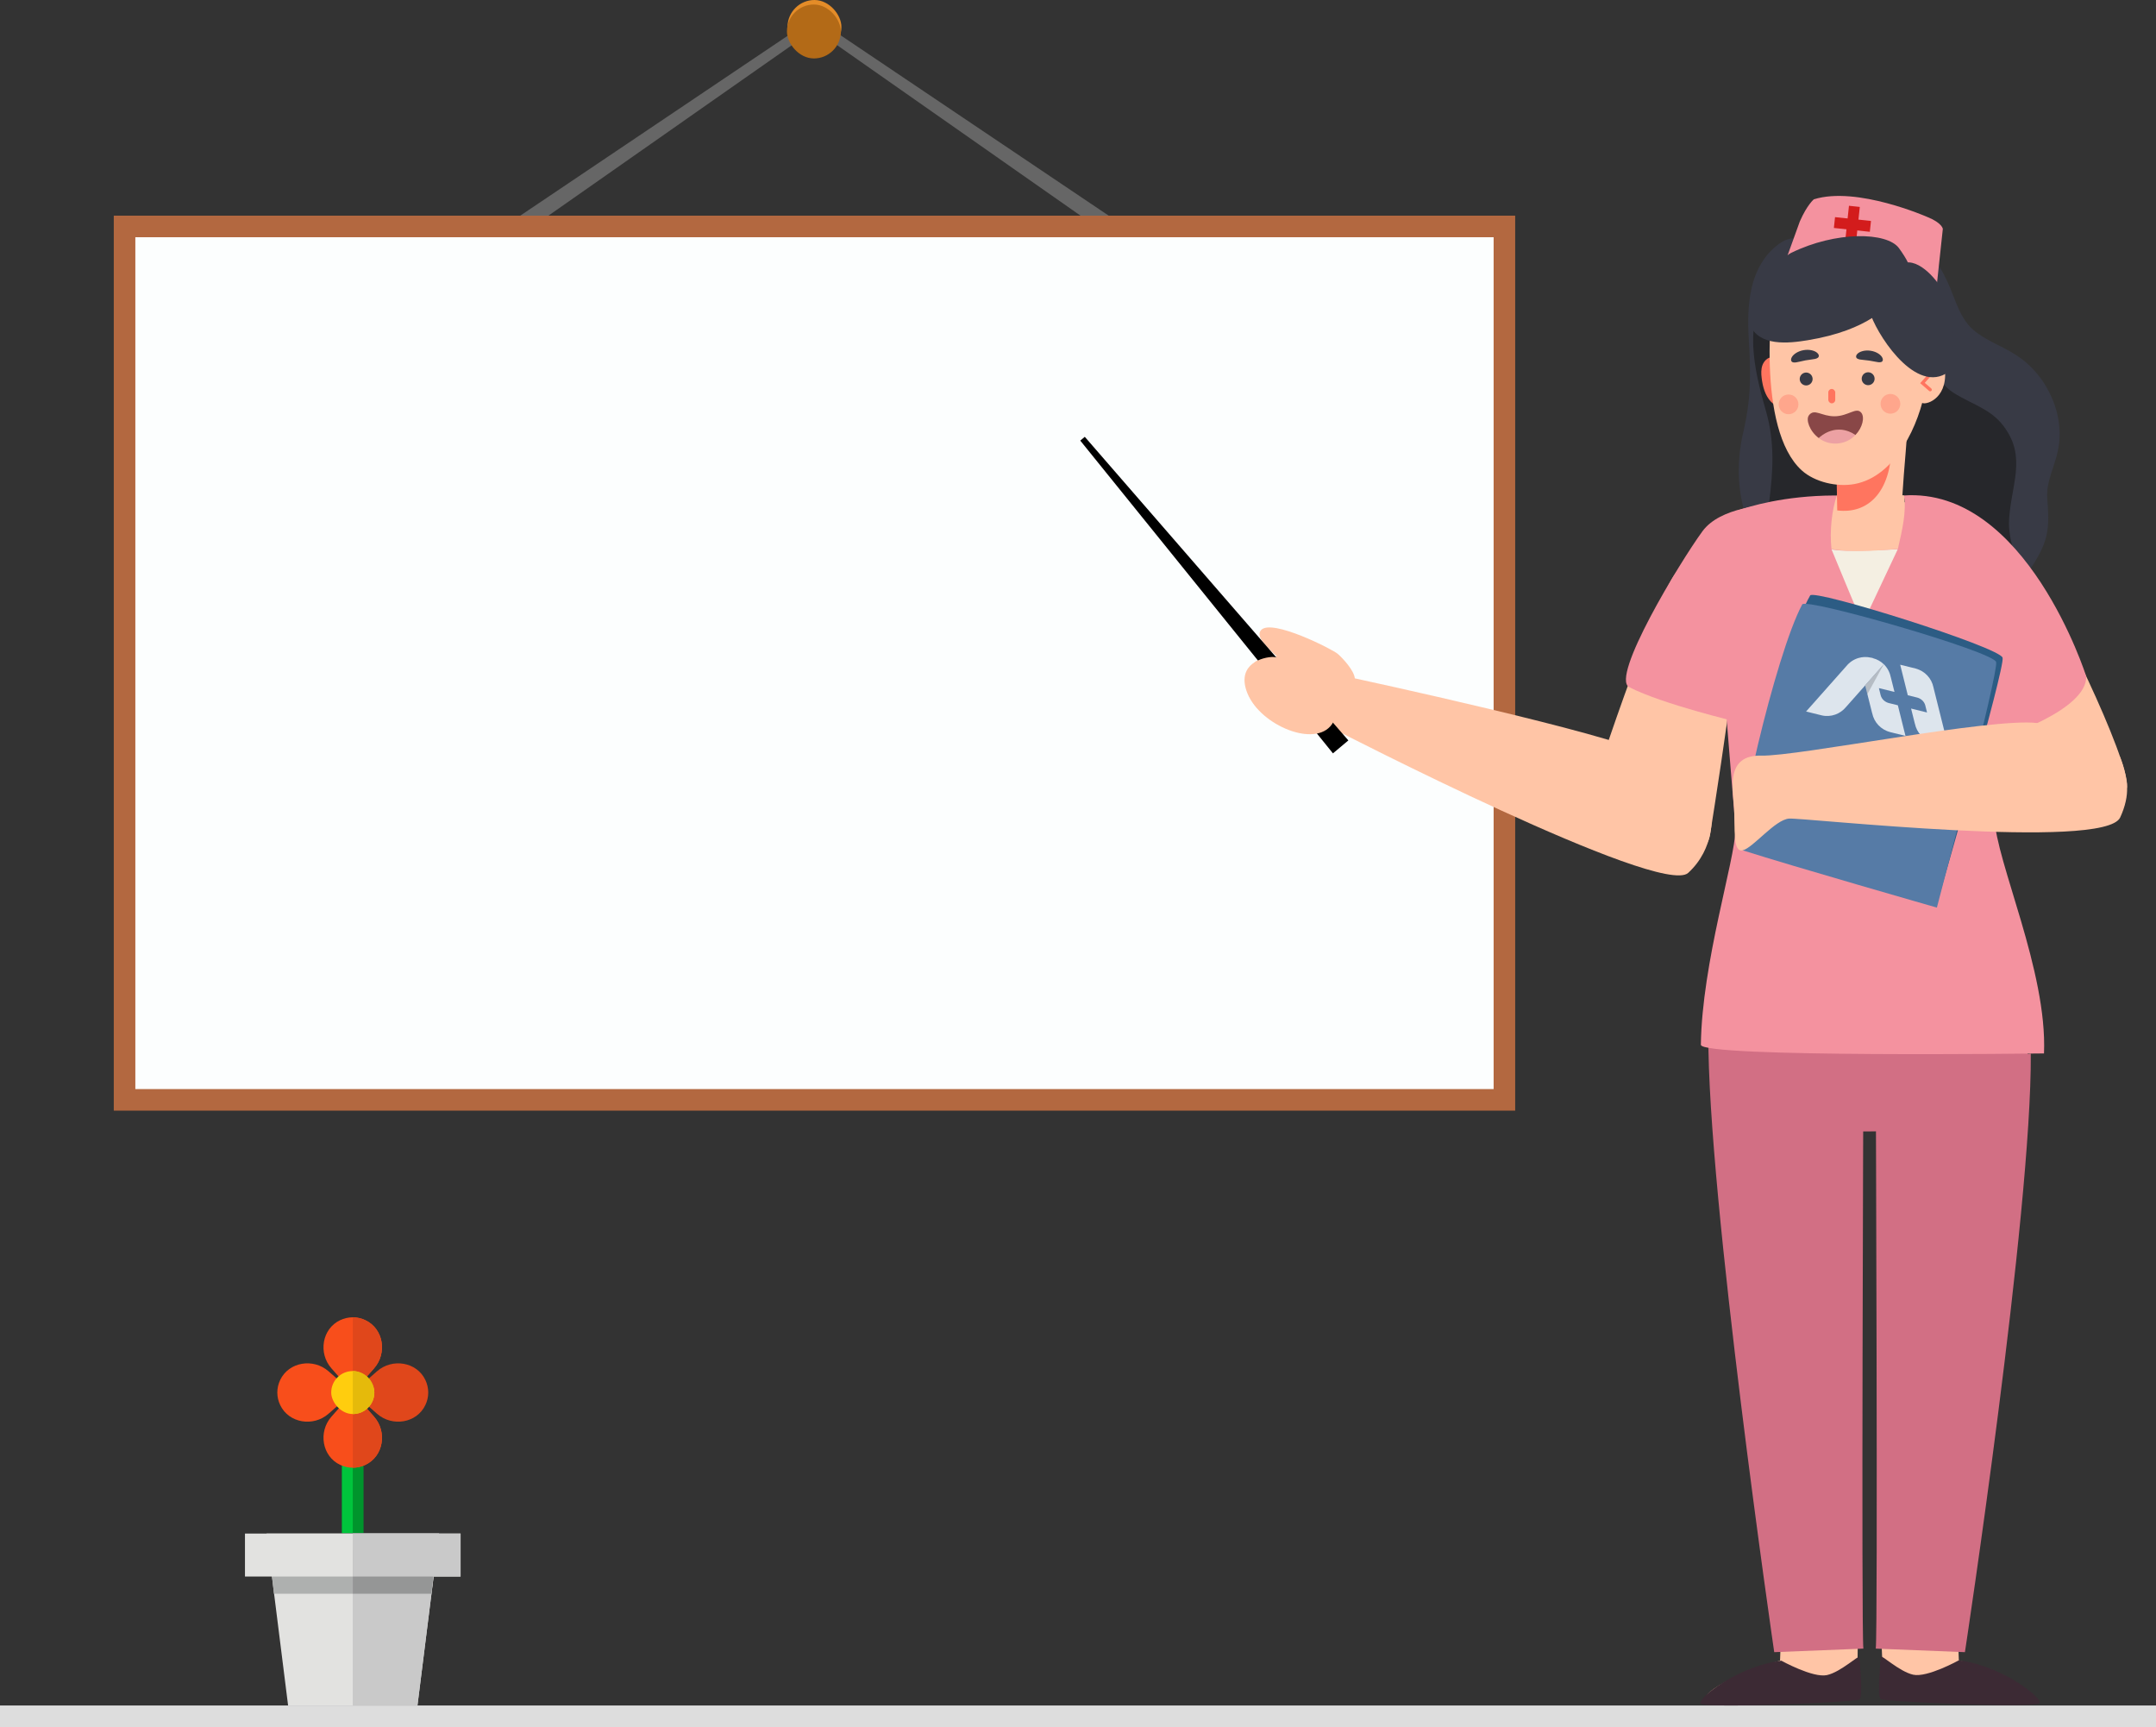 <?xml version="1.0" encoding="UTF-8"?><svg id="_图层_2" xmlns="http://www.w3.org/2000/svg" viewBox="0 0 400 320.33"><rect x="0" y="0" width="400" height="320.33" fill="#333333" stroke="none"/><defs><style>.cls-1{fill:#aeb0af;}.cls-2{fill:#ffcd0e;}.cls-3{fill:#959696;}.cls-4{fill:#ddd;}.cls-5{fill:#383a45;}.cls-6{fill:#f4efe2;}.cls-7{fill:#42394a;}.cls-8{fill:#f4929f;}.cls-9{fill:#fff;}.cls-10{fill:#ff755f;}.cls-11{fill:#ff806d;opacity:.46;}.cls-12{fill:#3c2a34;}.cls-13{fill:#d31c1c;}.cls-14{fill:#e48c28;}.cls-15{fill:#00942c;}.cls-16{fill:#040000;}.cls-17{opacity:.2;}.cls-18{fill:#d26f84;}.cls-19{fill:#2c5c84;}.cls-20{fill:#c9c9c9;}.cls-21{fill:#e5ba0b;}.cls-22{opacity:.8;}.cls-23{fill:#fcfefe;}.cls-24{fill:#567ba6;}.cls-25{fill:#eca1a3;}.cls-26{fill:#00c43c;}.cls-27{fill:#b36a17;}.cls-28{fill:#894747;}.cls-29{fill:#e0471b;}.cls-30{fill:#26272b;}.cls-31{fill:#ffc5a6;}.cls-32{fill:#f84e1b;}.cls-33{fill:#b36840;}.cls-34{fill:#e2e2e0;}.cls-35{fill:#666;}</style></defs><g id="_图层_1-2"><g><rect class="cls-4" y="316.33" width="400" height="4"/><g><g><rect class="cls-15" x="63.45" y="264.43" width="4" height="19.93"/><rect class="cls-26" x="63.45" y="264.43" width="2" height="19.93"/></g><g><g><polygon class="cls-34" points="77.45 316.33 53.45 316.33 49.45 284.44 81.45 284.44 77.45 316.33"/><polygon class="cls-1" points="80.02 295.6 50.82 295.6 49.95 287.63 80.95 287.63 80.02 295.6"/><rect class="cls-34" x="45.45" y="284.44" width="40" height="7.97"/></g><g><polygon class="cls-20" points="65.45 284.44 65.45 316.33 77.45 316.33 81.45 284.44 65.45 284.44"/><polygon class="cls-3" points="65.45 287.56 65.45 295.6 80.02 295.6 80.95 287.63 65.45 287.56"/><rect class="cls-20" x="65.45" y="284.44" width="20" height="7.97"/></g></g><g><path class="cls-32" d="m65.45,258.28h0l-3.96-4.48c-2.48-2.81-1.76-7.34,1.62-8.94.71-.33,1.49-.53,2.33-.53h0c.84,0,1.62.2,2.33.53,3.39,1.6,4.1,6.13,1.62,8.94l-3.96,4.48Z"/><path class="cls-32" d="m65.45,258.28h0l-3.96,4.48c-2.48,2.81-1.76,7.34,1.62,8.94.71.33,1.49.53,2.33.53h0c.84,0,1.62-.2,2.33-.53,3.39-1.6,4.1-6.13,1.62-8.94l-3.96-4.48Z"/><path class="cls-32" d="m65.45,258.28h0l-4.5,3.94c-2.81,2.47-7.37,1.76-8.97-1.62-.34-.71-.53-1.49-.53-2.32h0c0-.83.2-1.62.53-2.32,1.6-3.38,6.16-4.09,8.97-1.62l4.5,3.94Z"/><path class="cls-29" d="m65.45,258.28h0l4.5,3.94c2.81,2.47,7.37,1.76,8.97-1.62.34-.71.53-1.49.53-2.32h0c0-.83-.2-1.62-.53-2.32-1.6-3.38-6.16-4.09-8.97-1.62l-4.5,3.94Z"/><path class="cls-29" d="m69.41,262.77l-3.96-4.48h0v13.95h0c.84,0,1.62-.2,2.33-.53,3.39-1.6,4.1-6.13,1.62-8.94Z"/><path class="cls-29" d="m69.41,253.8l-3.96,4.48h0v-13.95h0c.84,0,1.62.2,2.33.53,3.39,1.6,4.1,6.13,1.62,8.94Z"/><rect class="cls-2" x="61.45" y="254.3" width="8" height="7.97" rx="3.99" ry="3.99"/><path class="cls-21" d="m65.45,254.3h0c2.21,0,4,1.78,4,3.99h0c0,2.2-1.79,3.99-4,3.99h0"/></g></g><g><g><polygon class="cls-35" points="52.29 69.75 54.58 73.03 152.88 4.2 151.88 2.77 52.29 69.75"/><polygon class="cls-35" points="249.93 69.75 247.64 73.03 149.34 4.2 150.34 2.77 249.93 69.75"/></g><rect class="cls-14" x="146.11" y="0" width="10" height="10" rx="5" ry="5"/><rect class="cls-33" x="21.11" y="40" width="260" height="166"/><rect class="cls-23" x="25.11" y="44" width="252" height="158"/></g><rect class="cls-27" x="146" y=".84" width="10" height="10" rx="5" ry="5"/></g><g id="_原"><g><path class="cls-5" d="m343.66,40.98c-.79,0-1.58.04-2.34.12-1.62.17-3.11.52-4.42,1.04-1.32.53-2.43,1.24-3.29,2.12-.22-.04-.45-.06-.7-.06-.09,0-.18,0-.27,0-.45.03-.92.15-1.39.35-.94.4-1.76,1.09-2.36,1.66-1.27,1.18-2.3,2.69-3.05,4.49-.64,1.55-1.07,3.28-1.3,5.31-.19,1.64-.24,3.45-.16,5.51.02.53.05,1.05.08,1.58v.26c.04.4.06.78.08,1.17.06,1.15.1,2.22.12,3.26.05,2.3,0,4.33-.19,6.22-.11,1.07-.26,2.17-.45,3.26-.1.56-.21,1.12-.33,1.67l-.12.55-.05.24v.05c-.09.31-.16.61-.22.92-.46,2.14-.7,4.34-.71,6.55,0,2.21.25,4.41.76,6.54.25,1.04.59,2.1,1.01,3.15.36.92.79,1.8,1.27,2.61.85,1.45,1.99,2.88,3.39,4.26,1.21,1.19,2.63,2.33,4.36,3.49,3.38,2.28,7.04,3.94,9.85,5.14,1.98.84,4,1.55,5.99,2.11,2.14.6,4.31,1,6.45,1.21.91.09,1.81.13,2.67.13,1.3,0,2.58-.1,3.82-.29,1.07-.17,2.1-.41,3.08-.73.86-.28,1.73-.65,2.67-1.14,1.64-.86,3.22-2.02,4.84-3.54,1.39-1.32,2.71-2.88,3.92-4.64.54-.79,1.06-1.63,1.54-2.52.25-.46.47-.89.66-1.32.22-.48.41-.99.59-1.57.64-2.06.6-4.27.47-6.16-.01-.22-.03-.44-.05-.66-.03-.32-.05-.64-.07-.96-.02-.45,0-.93.04-1.45v-.06c.1-.88.3-1.77.63-2.83.13-.42.27-.84.41-1.26l.02-.07c.17-.5.33-.99.48-1.5.32-1.05.52-2.02.63-2.96.11-.93.13-1.89.06-2.85-.13-1.84-.59-3.7-1.37-5.53-.37-.86-.82-1.71-1.32-2.53-.48-.77-1.03-1.51-1.7-2.29-.61-.72-1.33-1.41-2.12-2.07-.77-.63-1.64-1.22-2.75-1.84-.62-.35-1.28-.68-1.85-.98l-.17-.08c-1.22-.62-2.57-1.31-3.77-2.15-.36-.26-.66-.5-.96-.76-.29-.25-.6-.56-.92-.94-.61-.75-1.17-1.64-1.68-2.73-.36-.78-.67-1.58-1.02-2.47l-.03-.07-.08-.2c-.26-.68-.66-1.69-1.11-2.65-.81-1.73-1.7-3.2-2.71-4.48-.51-.65-1.09-1.28-1.7-1.86-.58-.55-1.23-1.07-1.97-1.59-1.38-.96-2.97-1.72-4.73-2.28-1.22-.38-2.57-.64-4.14-.79-.8-.07-1.58-.11-2.32-.11"/><path class="cls-30" d="m337.24,46.51c-.24.02-.48.04-.72.07h0c-.38.05-.76.12-1.14.22-.2.05-.4.11-.59.18-.16.06-.32.12-.48.19,0,0,0,0,0,0-.11.05-.21.1-.31.15,0,.02,0,.03,0,.05,0,.03-.03.05-.06.08-.04.03-.08.05-.11.08h0s0,0,0,0c0,0,0,0,0,0,0,0,0,0-.01,0,0,0,0,0,0,0,0,0,0,0,0,0h0c-.39.3-.75.63-1.09.97-.16.16-.32.33-.48.5.26-.09.53-.17.8-.22.38-.08.75-.13,1.14-.15.13,0,.27,0,.4,0,.31,0,.63.02.94.05.4.04.8.11,1.2.2.93.21,1.83.51,2.71.88.91.39,1.81.82,2.68,1.3.94.51,1.86,1.05,2.77,1.61.06.03.08.11.04.17-.03.06-.11.08-.17.04-1.72-1.04-3.46-2.06-5.31-2.85h.03c-.64-.26-1.29-.5-1.96-.7-.32-.09-.64-.18-.96-.24-.27-.06-.55-.1-.82-.14h0c-.38-.05-.76-.08-1.14-.08-.33,0-.66.02-.98.06h0c-.3.04-.6.1-.89.18-.16.05-.33.1-.49.15-.12.04-.24.09-.37.14h0s0,0,.01,0c0,0,0,0-.01,0-.03.04-.07.07-.1.11-.33.36-.67.73-1.02,1.08-.33.33-.68.64-1.05.92-.03.02-.05.04-.09.04-.03,0-.07-.01-.09-.04-.02-.02-.04-.05-.04-.09,0-.03.01-.07.04-.09.41-.32.8-.67,1.16-1.04.19-.19.37-.39.56-.59-.04.02-.08.04-.12.07-.25.15-.48.31-.71.48h0s0,0-.02,0c0,0,0,0,0,0h0s0,0,0,0c0,0,0,0,0,0,0,0,0,0,0,0h0c-.3.24-.59.49-.86.76-.15.15-.29.3-.43.46-.14.17-.27.33-.41.5-.38.5-.72,1.03-1.03,1.58-.19.33-.37.68-.54,1.02-.14.3-.28.6-.41.9v-.03c-.31.79-.6,1.6-.81,2.43-.1.41-.2.82-.28,1.23-.06.35-.12.7-.17,1.05,0,0,0,.02,0,.02,0,0,0-.02,0-.02h0c-.15,1.13-.21,2.27-.19,3.41.01.57.04,1.15.09,1.72.04.57.11,1.13.18,1.7,0,0,0,0,0,0,0,0,0,.01,0,.02.25,1.84.63,3.65,1.08,5.45.17.67.34,1.34.53,2.02.17.62.34,1.23.52,1.85.2.73.39,1.47.54,2.21.13.67.25,1.35.34,2.03.37,2.75.36,5.55.14,8.32-.22,2.87-.63,5.72-1.1,8.56-.22,1.34-.45,2.67-.68,4.01.61.79,1.31,1.58,2.09,2.34,1.21,1.19,2.64,2.33,4.36,3.49,3.39,2.29,7.04,3.95,9.85,5.14,1.99.85,4,1.56,5.99,2.11,2.13.6,4.3,1,6.45,1.21.95.09,1.84.13,2.67.13,1.28,0,2.57-.1,3.82-.29,1.07-.17,2.11-.42,3.08-.73.87-.28,1.74-.65,2.67-1.14,1.64-.86,3.22-2.02,4.84-3.54.68-.64,1.34-1.34,1.98-2.09,0-.08,0-.17-.01-.25-.03-.42-.07-.84-.12-1.25,0,0,0,.02,0,.03-.11-.83-.29-1.66-.49-2.47-.19-.77-.41-1.54-.61-2.32-.21-.82-.42-1.64-.55-2.47-.12-.75-.21-1.51-.2-2.27,0-.43.03-.85.06-1.28.03-.36.06-.72.11-1.07.08-.66.18-1.33.29-1.99.23-1.37.5-2.73.69-4.11,0,.01,0,.02,0,.03.1-.72.17-1.45.19-2.17,0-.36.01-.72,0-1.08-.02-.36-.05-.72-.09-1.08h0c-.07-.47-.15-.94-.28-1.4-.07-.24-.14-.48-.22-.72-.07-.2-.15-.41-.23-.6v.03c-.19-.46-.41-.9-.66-1.33-.15-.25-.3-.5-.47-.74-.14-.2-.29-.41-.44-.61-.31-.4-.63-.77-.99-1.12-.16-.15-.32-.3-.49-.45-.17-.14-.33-.28-.5-.41h0c-.06-.05-.12-.09-.18-.14-.45-.33-.92-.64-1.4-.92-.45-.26-.9-.51-1.36-.75-.97-.5-1.95-.97-2.9-1.49-.27-.15-.54-.3-.8-.45-.23-.13-.45-.27-.67-.41-.38-.25-.74-.52-1.07-.83-.33-.31-.63-.63-.9-.99-.25-.33-.47-.68-.66-1.06-.4-.77-.68-1.6-.9-2.44-.26-.99-.46-2-.69-3-.25-1.08-.51-2.15-.82-3.21-.16-.55-.33-1.09-.53-1.63-.18-.49-.36-.99-.57-1.47,0,0,0,.02.01.03-.31-.72-.65-1.43-1.04-2.11-.19-.34-.4-.68-.62-1-.21-.32-.44-.63-.67-.94,0,0,0-.01-.02-.02,0,0,0,0,.01.01,0,0,0,0-.01-.01-.44-.55-.9-1.08-1.42-1.57-.24-.23-.49-.46-.75-.67-.17-.14-.33-.27-.5-.4-.84-.64-1.72-1.22-2.63-1.74-1.02-.59-2.08-1.12-3.17-1.58h.03c-1.81-.75-3.7-1.33-5.65-1.59h0c-.55-.07-1.11-.12-1.67-.12-.04,0-.09,0-.13,0-.25,0-.5,0-.75.02m-1.54,2.44s.02,0,.02,0c0,0-.02,0-.02,0m38.26,35.4s0,.02,0,.03c0,0,0-.02,0-.03"/></g><path class="cls-31" d="m344.59,302.56l-14.12-.79-.22,6.24s-12.82,3.72-14.01,7.17c-.13.38,26.31-.46,27.51-1.12,1.2-.66.86-11.51.86-11.51Z"/><path class="cls-31" d="m349.08,302.5l14.12-.79.22,6.24s12.82,3.72,14.01,7.17c.13.38-25.98-.55-27.17-1.21-1.2-.66-1.19-11.42-1.19-11.42Z"/><path class="cls-18" d="m316.95,187.94l32.83,3.41h26.99s-.92,17.16-11.73,17.8c-10.81.64-33.52,1.81-36.57-1.7-3.05-3.51-11.51-19.51-11.51-19.51Z"/><path class="cls-18" d="m345.71,199.82s-.4,102.76,0,105.96l-16.54.66s-12.41-85.03-12.22-114.54l28.76,7.92Z"/><path class="cls-18" d="m348.01,199.82s.4,102.76,0,105.96l16.54.66s12.41-81.52,12.22-111.03l-28.76,4.41Z"/><path class="cls-31" d="m366.81,125.12s8.11,25.25,13.79,27.21c5.69,1.96,13.77-3.7,14.03-6.39.47-4.94-13.8-34.8-17.86-38.97-4.06-4.17-16.42,1.41-9.96,18.15Z"/><path class="cls-31" d="m323.74,94.44s-10.34,7.41-13.53,12.89c-5.03,8.65-16.72,44.71-16.72,44.71,0,0,22.19,12.63,23.78,2.72,1.59-9.91,9.02-57.59,6.47-60.32Z"/><path class="cls-8" d="m321.44,95.04s18.6-7.9,43.53,1.37c13.03,4.84,4.5,38.86,5.05,55.23.28,8.19,9.85,28.46,9.2,43.75,0,0-63.69.82-63.66-1.61.19-15.16,6.39-34.48,6.39-39.76,0-5.28-5.64-53.32-.51-58.96Z"/><path class="cls-7" d="m337.32,150.22c9.98,0,27.21-1.96,28.2-3.24l.09-.64c-.17-.39-.64-.5-1.49-.58-6.96-.61-35.52-.16-36.73-.14l.02,1.08c.28,0,27.08-.43,35.53.06-5.91,1.2-24.33,3.11-30.6,2.09l-.17,1.07c1.24.2,3.04.29,5.15.29Z"/><path class="cls-8" d="m362.9,122.96c2.99,3.05,8.32,13.86,8.32,13.86,0,0,15.98-5.03,15.84-11.36,0,0-11.14-35.13-33.85-33.56,0,0,4.35,25.61,9.68,31.05Z"/><path class="cls-8" d="m322.6,133.97s-14.07-3.31-20.34-6.52c-3.52-1.8,9.3-23.04,13.6-28.92,3.35-4.57,11.99-4.83,11.99-4.83l-5.25,40.26Z"/><path class="cls-6" d="m352.09,101.87s-10.5.64-12.3,0c0,0,5.37,12.98,5.77,13.86,0,0,3.92-8.32,6.53-13.86Z"/><path class="cls-19" d="m359.46,167.27s12.54-43.3,12.08-45.27c-.46-1.96-34.99-12.8-35.7-11.56-5.14,8.94-14.36,44.57-12.13,45.34,9.19,3.18,35.75,11.48,35.75,11.48Z"/><path class="cls-24" d="m359.35,168.33s11.49-43.59,10.99-45.54c-.5-1.95-35.28-11.95-35.97-10.69-4.92,9.06-13.28,44.9-11.03,45.62,9.26,2.96,36.01,10.62,36.01,10.62Z"/><g class="cls-22"><path class="cls-9" d="m347.46,122.05s-.06-.02-.05-.01l-.26-.06s-.04,0-.04,0c-.8-.19-1.6-.15-2.33.07-.86.26-1.64.77-2.21,1.48-.01.01-.03.03-.04.04h0s0,0,0,0l-7.45,8.4,2.15.53.73.18s0,0-.01,0c1.74.41,3.48-.25,4.54-1.55.01-.01.03-.03.04-.04h0s0,0,0,0l3.52-3.97,3.46-3.9c-.55-.54-1.24-.94-2.03-1.14Z"/><path class="cls-9" d="m358.73,127.53h0s0,0,0,0c0-.02-.01-.04-.02-.05-.34-1.65-1.58-3.03-3.31-3.48,0,0,.01,0,.02,0l-.73-.18-2.15-.53,1.41,5.66,1.65.41h0s0,0,0,0c0,0,.02,0,.02,0,.74.18,1.38.71,1.58,1.49,0,0,0,0,0,0,0,.02.04.15.08.33.1.39.24.97.24.97l-2.96-.73.69,2.76h0s0,0,0,0c0,.02.01.04.02.05.34,1.65,1.58,3.03,3.31,3.48,0,0-.01,0-.02,0l.73.18,2.15.53-2.72-10.89Z"/><path class="cls-9" d="m352.09,130.81l-1.58-.39h0s0,0,0,0c0,0-.02,0-.02,0-.75-.19-1.38-.71-1.58-1.49,0,0,0,0,0,0,0-.02-.04-.15-.08-.33l-.24-.97,2.89.71-.69-2.76h0s0,0,0,0c0-.02-.01-.04-.02-.05-.18-.89-.63-1.7-1.27-2.33l-3.46,3.9,1.29,5.15h0s0,0,0,0c0,.02.01.04.02.05.34,1.65,1.58,3.03,3.31,3.48,0,0-.01,0-.02,0l.73.18,2.15.53-1.41-5.66Z"/><g class="cls-17"><polygon class="cls-16" points="349.5 123.19 346.04 127.09 346.45 128.75 349.5 123.19 349.5 123.19"/></g></g><path class="cls-31" d="m393.23,140.2s1.24,2.58,1.4,5.74c.09,1.69-.33,3.64-1.28,5.69-2.89,6.18-58.83,0-61.43.2s-6.64,5.38-8.57,5.88c-1.94.51-1.42-4.22-1.63-7.79-.21-3.56-1.67-9.94,5.08-9.77,6.75.17,42.59-7.09,51.18-6.04,8.59,1.06,15.26,6.08,15.26,6.08Z"/><path class="cls-12" d="m363.42,307.95s-5.87,3.25-8.47,2.67c-2.6-.58-6-3.86-6.01-3.32s-.76,7.35-.01,7.85,28.75,1.71,29.44.76-6.99-6.98-14.95-7.96Z"/><path class="cls-12" d="m330.49,308.02s5.87,3.25,8.47,2.67,6-3.86,6.01-3.32.76,7.35.01,7.85-28.75,1.71-29.44.76,6.99-6.98,14.95-7.96Z"/><g><path class="cls-31" d="m353.25,91.87c.48,2.96-.33,6.45-1.14,9.94-4.81.42-9.29.64-12.32,0-.37-3.36.09-7.24.99-9.9l12.47-.05Z"/><path class="cls-10" d="m328.71,66.24c-.8.07-1.45.74-1.73,1.5-.27.76-.24,1.59-.14,2.38.19,1.57.62,3.19,1.69,4.35,1.07,1.16,2.92,1.72,4.29.93.2-.11.4-.28.42-.51.03-.23-.25-.46-.43-.32"/><path class="cls-31" d="m340.76,82.35v-.04l13.37-7.22c-.23,5.92-.87,11.42-1.22,17.32-.55,9.45-12.04,7.29-12.04,2.98,0-.04-.11-10.22-.11-13.05Z"/><path class="cls-10" d="m349.8,77.9c-3.6,2.14-9.03,3.44-9.03,3.44v.04c0,2.16-.08,4.16-.02,7.66.03.62.11,5.63.11,5.63,5.75.72,9.85-3.45,10.06-11.5.15-3.21,1.89-3.92,1.98-6.79-.91.44-1.98.97-3.11,1.52Z"/><path class="cls-31" d="m357.12,58.09c-.1-.58-.21-1.15-.33-1.7-.81-3.8-2.39-3.59-6.41-5.36-2.76-1.21-6.05-.8-8.92,0-.84.23-1.68.51-2.5.81-1.82.66-3.68.8-5.58.58-1.36-.16-.73-4.91-1.71-3.47-.43.64-2.08,1.9-2.25,2.64-.84,3.71-3.62,27.97,4.86,35.66,2.42,2.19,6.56,3.12,9.77,2.53,7.73-1.42,12.05-11.15,13.21-17.88.79-4.56.67-9.25-.14-13.8Z"/><g><path class="cls-31" d="m356.49,74.65c.53.63,4.75-.49,4.37-5.84-.26-3.64-3.22-3.87-4.61-2.38-2.28,2.44-1.26,6.44.25,8.22Z"/><path class="cls-10" d="m358.11,72.58c.08,0,.17-.04.23-.1.11-.13.09-.31-.03-.42l-1.21-1.05,1.83-2.06c.11-.12.1-.31-.03-.42-.12-.11-.31-.1-.42.03l-2.23,2.51,1.67,1.45c.06.05.13.07.2.07Z"/></g><circle class="cls-11" cx="350.73" cy="74.9" r="1.83"/><circle class="cls-11" cx="331.83" cy="75" r="1.83"/><rect class="cls-10" x="339.2" y="72.13" width="1.29" height="2.67" rx=".64" ry=".64" transform="translate(679.69 146.94) rotate(180)"/><g><path class="cls-25" d="m337.43,81.25c.84.64,1.93,1.06,3.24,1.02,1.53-.05,2.73-.71,3.57-1.59-3.56-2.38-6.45.21-6.81.57Z"/><path class="cls-28" d="m335.6,77.05c-.6.77.11,2.91,1.83,4.2.36-.36,3.26-2.95,6.81-.57,1.33-1.39,1.75-3.3,1.08-4.13-.92-1.13-2.4.63-4.93.66-2.48.02-3.75-1.53-4.8-.17Z"/></g><g><g><g><path class="cls-5" d="m344.59,66.51c.29.18.69.2,1.07.24.39.03.78.08,1.12.13.34.05.72.12,1.11.2.38.07.77.17,1.09.08.31-.08.48-.41.2-.9-.26-.47-1.04-1.05-2.16-1.21-1.12-.16-2.01.18-2.39.55-.39.38-.32.75-.04.92Z"/><path class="cls-5" d="m332.69,67.21c.34.08.74-.04,1.14-.12.4-.1.79-.18,1.14-.25.35-.06.76-.12,1.16-.17.4-.06.82-.09,1.1-.29.28-.18.33-.57-.11-.95-.41-.37-1.38-.69-2.54-.48-1.16.22-1.93.85-2.17,1.34-.26.51-.06.85.27.92Z"/></g><path class="cls-5" d="m345.51,69.74c-.28.6-.02,1.31.58,1.59.6.28,1.31.02,1.59-.58.28-.6.02-1.31-.58-1.59-.6-.28-1.31-.02-1.59.58Z"/><path class="cls-5" d="m334.01,69.79c-.28.6-.02,1.31.58,1.59.6.28,1.31.02,1.59-.58.28-.6.02-1.31-.58-1.59-.6-.28-1.31-.02-1.59.58Z"/></g><path class="cls-8" d="m331.64,47.36s23.24,2.94,27.66,5.8l1.15-10.71s-.13-1.1-2.82-2.18c0,0-13.13-5.81-21.11-3.3,0,0-1.25,1.01-2.6,4.1l-2.28,6.31Z"/><g><rect class="cls-13" x="342.65" y="38.26" width="2.02" height="6.71" transform="translate(265.84 378.94) rotate(-83.91)"/><rect class="cls-13" x="340.31" y="40.61" width="6.72" height="2.02" transform="translate(265.84 378.93) rotate(-83.91)"/></g></g><path class="cls-5" d="m346.88,57.76c.98,3.68,7.99,14.99,14.07,11.58,1.55-.87,1.54-3.09,1.46-4.86-.17-3.57-.36-7.25-1.94-10.46-1.11-2.27-5.14-6.9-8.02-4.84-3.2,2.3-6.68,4.42-5.57,8.58Z"/><path class="cls-5" d="m351.77,55.35c3.88-3.17,3.44-5.3.56-9.3-2.2-3.06-11.76-3.21-20.03.86-3,1.48-8.22,11.83-7.63,13.3,1.64,4.1,7.2,3.47,10.68,2.9,11.53-1.89,14.87-6.49,16.42-7.76Z"/></g><path class="cls-31" d="m305.67,139.85c-6.67-3.76-54.31-14.03-54.31-14.03-2.22,1.36-2.96,4.97-3.73,7.21-.39,1.14-.13,2.22-.13,2.22,0,0,60.69,31.27,65.71,26.65,5.02-4.62,4.33-10.73,4.33-10.73,0,0-4.34-7.07-11.87-11.32Z"/><path class="cls-31" d="m236.87,121.75c-1.44-1.48-4.1-3.6-2.89-4.9,2-2.14,13.24,3.59,14.19,4.41s3.09,3.11,3.2,4.63c.1,1.51-1.93,8.26-2.2,8.67-1.03,1.52-10.33,1.05-13.77-1.33-3.65-2.52-5.28-6.41-3.39-9.44.7-1.12,1.94-2.15,4.86-2.03Z"/><polygon points="250.16 137.33 247.3 139.73 200.42 81.72 201.26 81.02 250.16 137.33"/><path class="cls-31" d="m236.22,121.85c-1.94,0-6.61,1.25-4.99,6.2,2.01,6.12,12.07,10.54,15.56,6.69,4.33-4.78-6.97-12.88-10.57-12.88Z"/></g></g></svg>